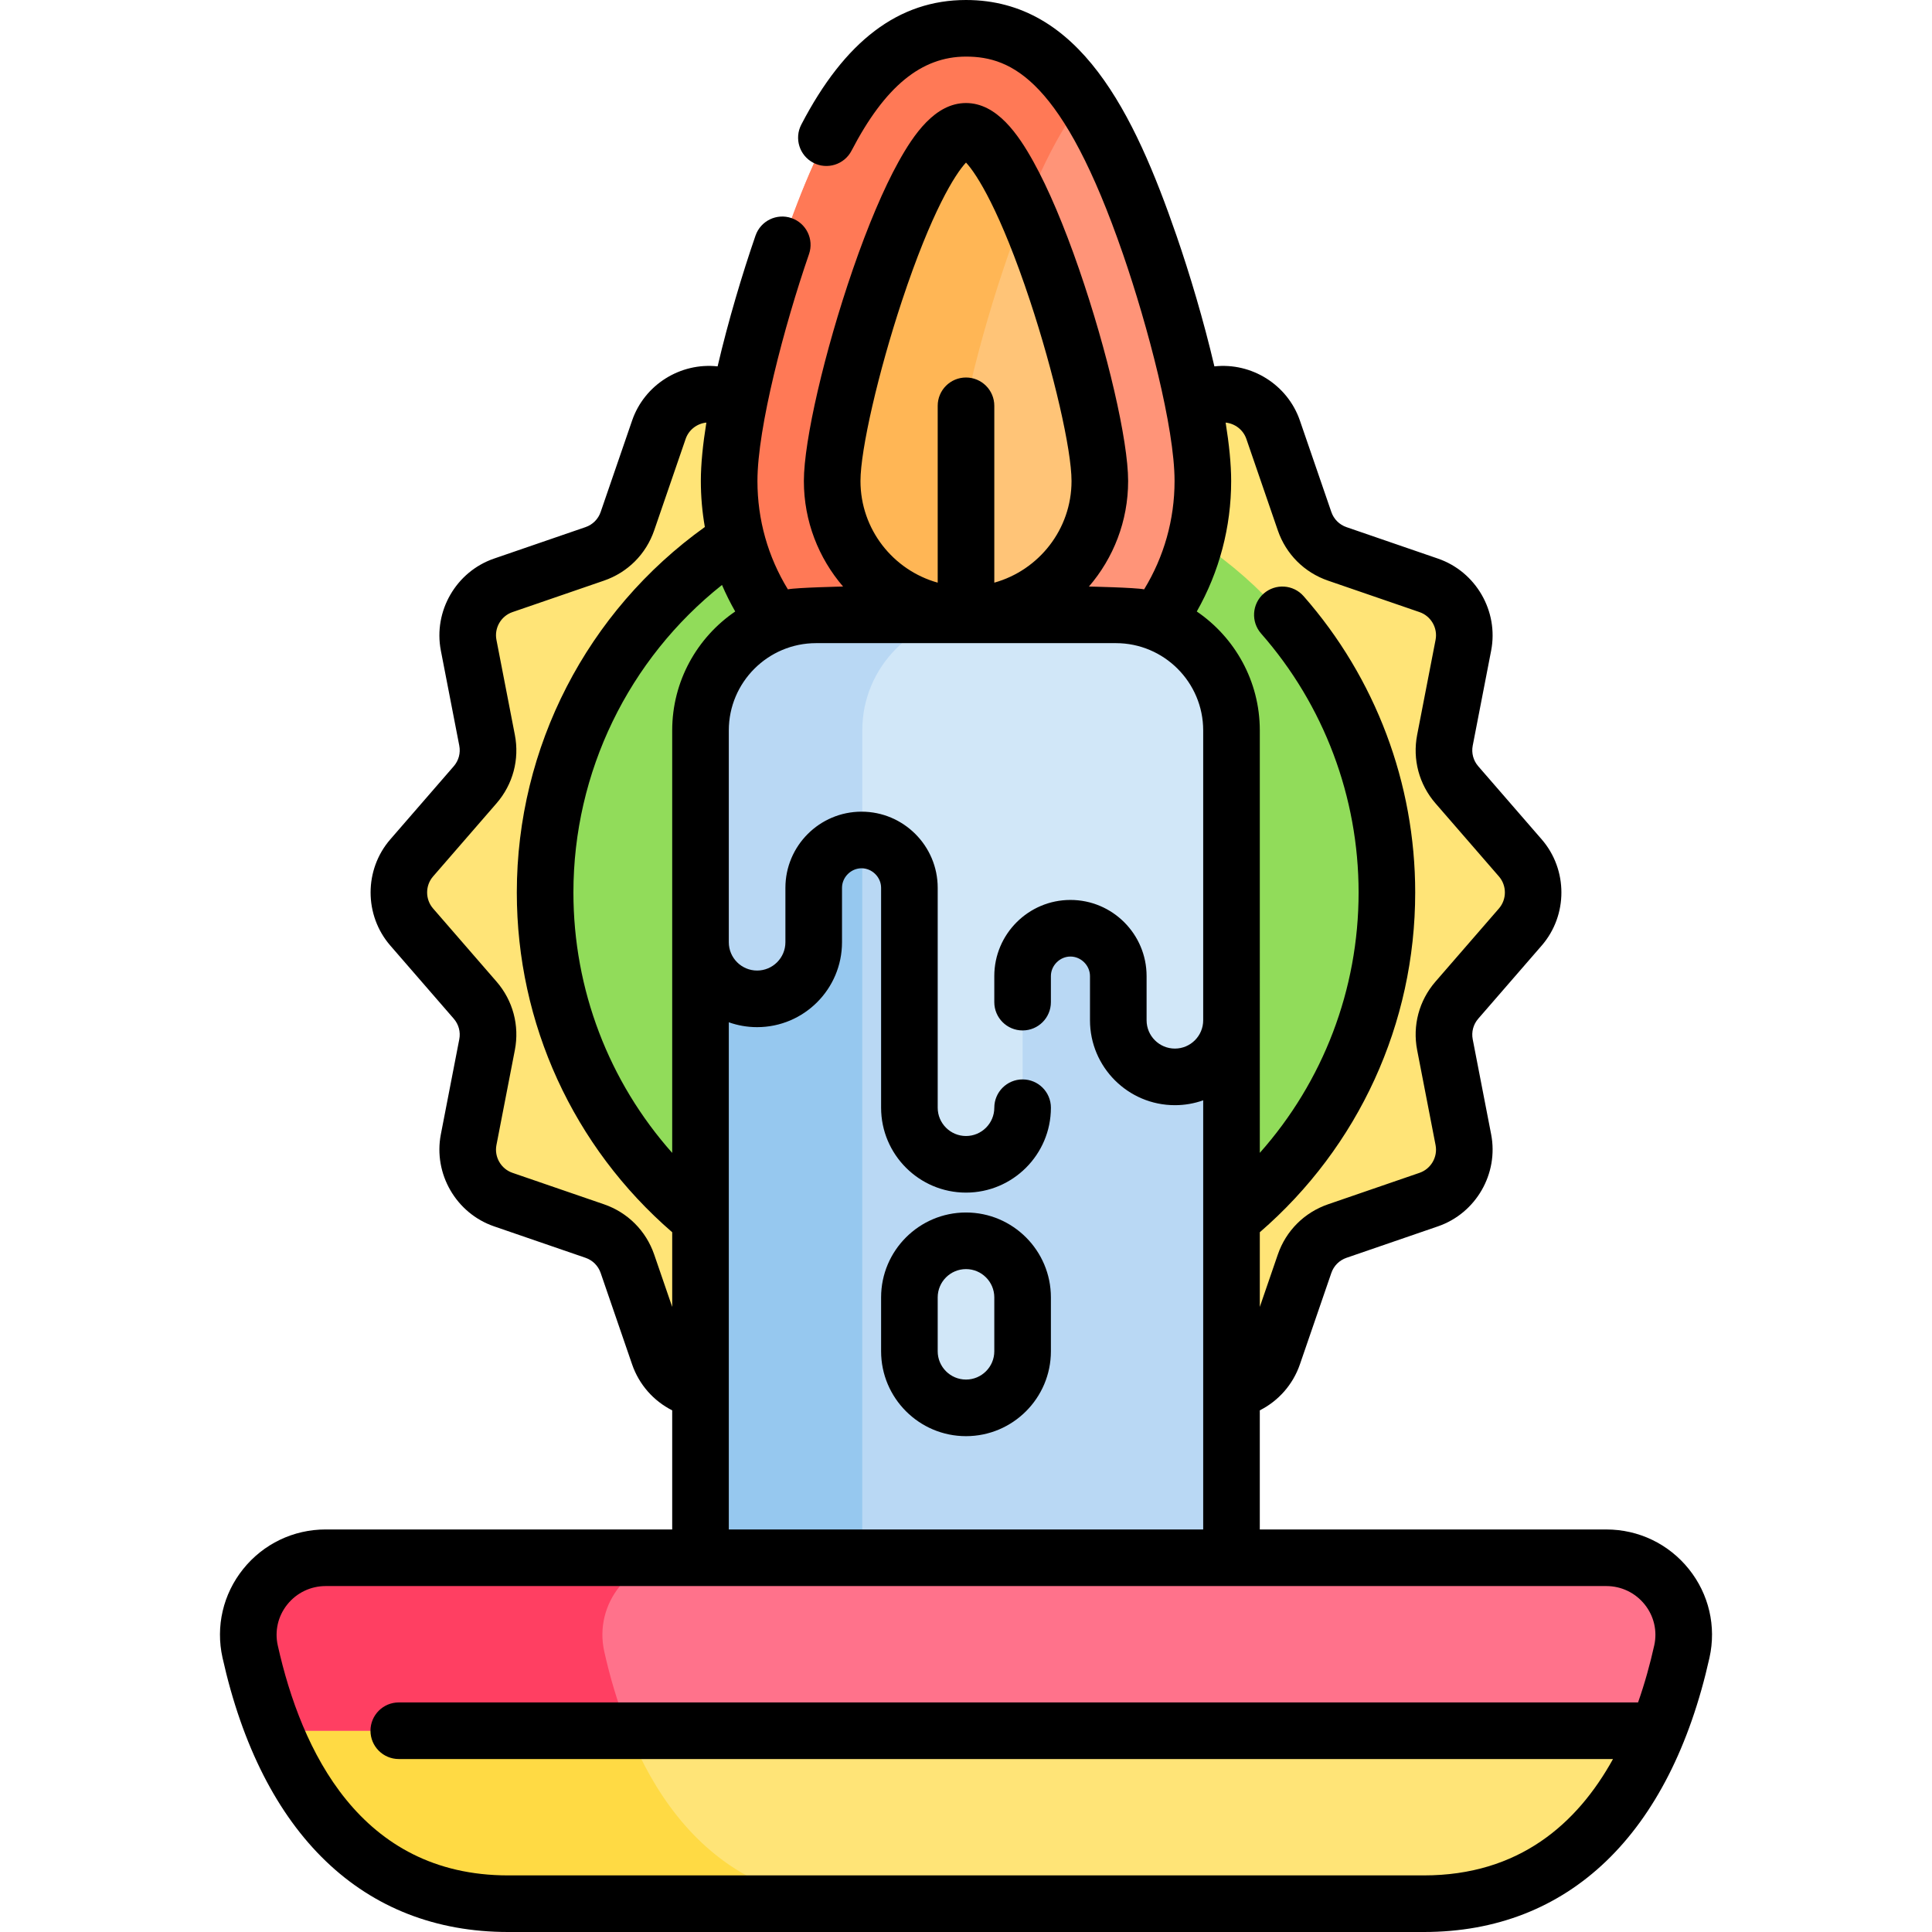 <?xml version="1.0" encoding="iso-8859-1"?>
<!-- Generator: Adobe Illustrator 19.0.0, SVG Export Plug-In . SVG Version: 6.00 Build 0)  -->
<svg xmlns="http://www.w3.org/2000/svg" xmlns:xlink="http://www.w3.org/1999/xlink" version="1.1" id="Capa_1" x="0px" y="0px" viewBox="0 0 512 512" style="enable-background:new 0 0 512 512;" xml:space="preserve">
<path style="fill:#FFE477;" d="M402.902,245.667l-16.816,19.381c-2.813,3.242-3.979,7.598-3.162,11.812l4.881,25.175  c1.325,6.835-2.586,13.603-9.17,15.867l-24.242,8.336c-4.07,1.4-7.267,4.597-8.666,8.666l-8.336,24.241  c-2.264,6.584-9.032,10.495-15.867,9.17l-25.174-4.881c-4.214-0.817-8.57,0.349-11.812,3.162l-19.381,16.816  c-5.252,4.557-13.056,4.557-18.308,0l-19.381-16.816c-3.242-2.813-7.598-3.979-11.812-3.162l-25.175,4.881  c-6.835,1.325-13.603-2.586-15.867-9.17l-8.336-24.242c-1.399-4.07-4.597-7.267-8.666-8.666l-24.241-8.336  c-6.584-2.264-10.495-9.032-9.17-15.867l4.881-25.174c0.817-4.214-0.349-8.57-3.162-11.812l-16.816-19.381  c-4.557-5.252-4.557-13.056,0-18.308l16.816-19.381c2.813-3.242,3.979-7.598,3.162-11.812l-4.881-25.175  c-1.325-6.835,2.586-13.603,9.17-15.867l24.242-8.336c4.07-1.399,7.267-4.597,8.666-8.666l8.336-24.241  c2.264-6.584,9.032-10.495,15.867-9.17l25.174,4.881c4.214,0.817,8.57-0.349,11.812-3.162l19.381-16.816  c5.252-4.557,13.056-4.557,18.308,0l19.381,16.816c3.242,2.813,7.598,3.979,11.812,3.162l25.175-4.881  c6.835-1.325,13.603,2.586,15.867,9.17l8.336,24.242c1.4,4.07,4.597,7.267,8.666,8.666l24.241,8.336  c6.584,2.264,10.495,9.032,9.17,15.867l-4.881,25.174c-0.817,4.214,0.349,8.57,3.162,11.812l16.816,19.381  C407.458,232.611,407.458,240.415,402.902,245.667z"/>
<circle style="fill:#91DC5A;" cx="256" cy="236.51" r="111.54"/>
<path style="fill:#FF9478;" d="M255.999,190.244c-34.611,0-62.77-28.158-62.77-62.771c0-15.054,7.072-42.281,14.079-62.587  C217.593,35.081,230.611,7.5,255.999,7.5s38.406,27.581,48.693,57.386c7.008,20.305,14.079,47.532,14.079,62.587  C318.771,162.085,290.613,190.244,255.999,190.244z"/>
<path style="fill:#FF7956;" d="M252.815,130.973c0-15.054,7.072-42.281,14.079-62.587c5.47-15.851,11.713-31.072,20.178-41.85  C279.18,15.062,269.285,7.5,255.999,7.5c-25.388,0-38.406,27.581-48.69,57.386c-7.008,20.305-14.079,47.533-14.079,62.587  c0,34.613,28.158,62.771,62.77,62.771c9.493,0,18.494-2.129,26.568-5.917C264.725,173.244,252.815,153.478,252.815,130.973z"/>
<path style="fill:#FFC477;" d="M291.466,127.473c0,19.587-15.878,35.466-35.466,35.466s-35.466-15.878-35.466-35.466  S242.271,34.805,256,34.805C269.729,34.805,291.466,107.886,291.466,127.473z"/>
<path style="fill:#FFB655;" d="M266.894,68.386c1.526-4.423,3.115-8.795,4.794-13.037C266.314,43.337,260.69,34.805,256,34.805  c-13.729,0-35.465,73.081-35.465,92.668s15.878,35.466,35.465,35.466c1.823,0,3.613-0.138,5.362-0.404  c-5.423-9.28-8.547-20.06-8.547-31.563C252.815,115.919,259.887,88.691,266.894,68.386z"/>
<path style="fill:#B9D8F4;" d="M326.359,463.824H185.641V193.571c0-16.918,13.715-30.632,30.632-30.632h79.453  c16.918,0,30.632,13.715,30.632,30.632v270.253H326.359z"/>
<path style="fill:#96C8EF;" d="M259.145,162.939h-42.871c-16.918,0-30.632,13.715-30.632,30.633v270.253h42.871V193.571  C228.512,176.654,242.227,162.939,259.145,162.939z"/>
<path style="fill:#D1E7F8;" d="M295.727,162.939h-79.454c-16.918,0-30.632,13.715-30.632,30.632v56.136  c0.001,8.249,6.75,14.999,15,14.999s15-6.75,15-15v-14.424c0-6.974,5.706-12.68,12.68-12.68l0,0c6.974,0,12.679,5.706,12.679,12.68  v58.273c0,8.25,6.75,15,15,15c8.25,0,15-6.75,15-15v-34.881c0-6.974,5.706-12.68,12.679-12.68l0,0  c6.974,0,12.679,5.706,12.679,12.68v11.711c0,8.25,6.75,15,15,15s14.999-6.749,15-14.999v-76.815  C326.359,176.654,312.645,162.939,295.727,162.939z"/>
<path style="fill:#B9D8F4;" d="M259.145,162.939h-42.871c-16.918,0-30.632,13.715-30.632,30.632v56.136  c0.001,8.249,6.75,14.999,15,14.999s15-6.75,15-15v-14.424c0-6.974,5.706-12.68,12.68-12.68c0.065,0,0.127,0.009,0.192,0.01v-29.041  C228.512,176.653,242.227,162.939,259.145,162.939z"/>
<path style="fill:#D1E7F8;" d="M256,373.098L256,373.098c-8.25,0-15-6.75-15-15v-14.274c0-8.25,6.75-15,15-15l0,0  c8.25,0,15,6.75,15,15v14.274C271,366.348,264.25,373.098,256,373.098z"/>
<path style="fill:#FFE477;" d="M86.307,412.823c-13.079,0-22.865,12.09-20.019,24.855c6.055,27.149,22.714,66.822,68.375,66.822  h242.672c45.661,0,62.321-39.672,68.375-66.822c2.847-12.766-6.939-24.855-20.019-24.855H86.307z"/>
<path style="fill:#FFDA44;" d="M160.137,437.678c-2.847-12.766,6.939-24.855,20.019-24.855H86.307  c-13.079,0-22.865,12.09-20.019,24.855c6.055,27.149,22.714,66.822,68.375,66.822h93.848  C182.851,504.5,166.191,464.828,160.137,437.678z"/>
<path style="fill:#FF728B;" d="M425.693,412.823H86.307c-13.079,0-22.865,12.09-20.019,24.855  c1.453,6.514,3.518,13.748,6.446,20.983h366.531c2.927-7.235,4.993-14.469,6.446-20.983  C448.558,424.913,438.772,412.823,425.693,412.823z"/>
<path style="fill:#FF3F62;" d="M180.155,412.823H86.307c-13.079,0-22.865,12.09-20.019,24.855  c1.453,6.514,3.518,13.748,6.446,20.983h93.848c-2.927-7.235-4.993-14.469-6.446-20.983  C157.29,424.913,167.076,412.823,180.155,412.823z"/>
<path d="M447.567,415.825c-5.349-6.674-13.322-10.501-21.875-10.501h-91.833v-31.567c4.918-2.487,8.778-6.806,10.623-12.17  l8.336-24.242c0.652-1.897,2.115-3.36,4.014-4.013l24.241-8.336c10.059-3.459,16.118-13.943,14.094-24.387l-4.881-25.176  c-0.381-1.964,0.153-3.958,1.465-5.469l16.815-19.381c6.959-8.021,6.959-20.117,0-28.138l-16.815-19.382  c-1.312-1.511-1.846-3.504-1.464-5.469l4.881-25.175c2.024-10.443-4.035-20.927-14.095-24.387l-24.241-8.336  c-1.897-0.652-3.36-2.115-4.013-4.013l-8.338-24.242c-3.269-9.504-12.806-15.429-22.656-14.347  c-2.823-12.104-6.583-24.624-10.044-34.654C300.588,30.009,286.083,0,255.999,0c-17.817,0-32.096,10.803-43.649,33.025  c-1.911,3.675-0.48,8.204,3.194,10.114c3.673,1.91,8.203,0.481,10.114-3.194C234.507,22.926,244.147,15,255.999,15  c12.227,0,25.729,6.34,41.603,52.333c6.583,19.076,13.669,46.032,13.669,60.14c0,10.196-2.785,20.064-8.064,28.707  c-2.42-0.483-14.628-0.741-14.628-0.741c6.467-7.522,10.388-17.292,10.388-27.965c0-10.704-5.465-34.308-12.995-56.126  c-3.988-11.557-8.165-21.396-12.078-28.454c-4.024-7.258-9.694-15.588-17.893-15.588c-8.199,0-13.868,8.331-17.893,15.588  c-3.913,7.057-8.09,16.896-12.078,28.454c-7.53,21.818-12.995,45.423-12.995,56.126c0,10.674,3.922,20.443,10.388,27.965  c0,0-12.208,0.258-14.628,0.741c-5.285-8.633-8.065-18.452-8.065-28.707c0-14.108,7.086-41.064,13.669-60.14  c1.352-3.916-0.728-8.185-4.644-9.537c-3.913-1.351-8.185,0.728-9.536,4.643c-3.461,10.03-7.221,22.55-10.044,34.654  c-9.845-1.079-19.387,4.844-22.657,14.347l-8.336,24.241c-0.652,1.898-2.115,3.36-4.014,4.013l-24.241,8.336  c-10.059,3.459-16.118,13.943-14.094,24.387l4.881,25.176c0.381,1.964-0.153,3.957-1.465,5.469l-16.815,19.381  c-6.959,8.021-6.959,20.117,0,28.138l16.815,19.382c1.312,1.511,1.846,3.504,1.464,5.469l-4.881,25.175  c-2.024,10.443,4.035,20.927,14.095,24.387l24.241,8.336c1.897,0.653,3.36,2.116,4.013,4.013l8.338,24.242  c1.838,5.343,5.679,9.677,10.622,12.173v31.563H86.308c-8.553,0-16.526,3.828-21.875,10.501c-5.321,6.638-7.313,15.199-5.464,23.486  C69.423,486.185,96.305,512,134.664,512h242.672c38.359,0,65.241-25.815,75.695-72.689  C454.88,431.023,452.889,422.463,447.567,415.825z M326.271,127.473c0-4.479-0.545-9.77-1.464-15.482  c2.458,0.247,4.656,1.898,5.491,4.327l8.337,24.242c2.167,6.299,7.021,11.154,13.319,13.32l24.242,8.336  c3.03,1.042,4.856,4.201,4.246,7.347l-4.88,25.174c-1.266,6.521,0.506,13.139,4.859,18.156l16.815,19.381  c2.097,2.417,2.097,6.061,0,8.478l-16.815,19.381c-4.354,5.017-6.125,11.635-4.86,18.155l4.88,25.175  c0.61,3.146-1.215,6.305-4.246,7.348l-24.24,8.336c-6.3,2.166-11.155,7.021-13.321,13.32l-4.773,13.881v-19.792  c26.208-22.666,41.181-55.311,41.181-90.043c0-28.926-10.501-56.813-29.569-78.522c-2.732-3.112-7.472-3.419-10.584-0.686  s-3.419,7.472-0.686,10.584c16.662,18.971,25.839,43.342,25.839,68.624c0,25.708-9.392,50.105-26.181,69.009V193.571  c0-13.086-6.628-24.651-16.701-31.521C323.132,151.527,326.271,139.683,326.271,127.473z M239.033,79.715  C246.892,56.007,253.141,46.122,256,43.08c2.859,3.042,9.108,12.928,16.967,36.636c6.271,18.918,10.999,39.45,10.999,47.758  c0,12.822-8.677,23.649-20.466,26.936v-46.869c0-4.142-3.357-7.5-7.5-7.5c-4.143,0-7.5,3.358-7.5,7.5v46.869  c-11.788-3.287-20.466-14.114-20.466-26.936C228.034,119.166,232.763,98.634,239.033,79.715z M216.273,170.439h79.453  c12.756,0,23.133,10.377,23.133,23.132v76.814c0,4.135-3.365,7.5-7.5,7.5c-4.136,0-7.5-3.364-7.5-7.5v-11.711  c0-11.127-9.053-20.18-20.18-20.18s-20.18,9.053-20.18,20.18v6.905c0,4.142,3.357,7.5,7.5,7.5s7.5-3.358,7.5-7.5v-6.905  c0-2.808,2.372-5.18,5.18-5.18s5.18,2.372,5.18,5.18v11.711c0,12.407,10.094,22.5,22.5,22.5c2.629,0,5.153-0.458,7.5-1.29v113.728  H193.141V270.916c2.347,0.833,4.871,1.29,7.5,1.29c12.406,0,22.5-10.093,22.5-22.5v-14.424c0-2.808,2.372-5.18,5.18-5.18  s5.18,2.372,5.18,5.18v58.273c0,12.407,10.094,22.5,22.5,22.5s22.5-10.093,22.5-22.5c0-4.142-3.357-7.5-7.5-7.5s-7.5,3.358-7.5,7.5  c0,4.136-3.364,7.5-7.5,7.5c-4.136,0-7.5-3.364-7.5-7.5v-58.273c0-11.127-9.053-20.18-20.18-20.18s-20.18,9.053-20.18,20.18v14.424  c0,4.136-3.364,7.5-7.5,7.5c-4.135,0-7.5-3.364-7.5-7.5v-56.135C193.141,180.816,203.518,170.439,216.273,170.439z M191.335,155.018  c1.028,2.402,2.203,4.746,3.505,7.034c-10.072,6.871-16.699,18.435-16.699,31.52v111.96c-16.794-18.901-26.181-43.284-26.181-69.018  C151.96,204.627,166.554,174.7,191.335,155.018z M173.366,332.466c-2.166-6.298-7.021-11.153-13.319-13.32l-24.241-8.336  c-3.031-1.042-4.857-4.201-4.247-7.347l4.881-25.174c1.265-6.521-0.507-13.139-4.86-18.156l-16.815-19.381  c-2.097-2.417-2.097-6.061,0-8.478l16.815-19.381c4.354-5.017,6.125-11.635,4.86-18.155l-4.88-25.175  c-0.61-3.146,1.215-6.305,4.246-7.348l24.24-8.336c6.3-2.166,11.155-7.021,13.321-13.32l8.335-24.241  c0.836-2.431,3.029-4.082,5.492-4.328c-0.919,5.711-1.464,11.002-1.464,15.482c0,4.13,0.365,8.202,1.061,12.191  c-31.25,22.362-49.83,58.358-49.83,96.85c0,34.765,14.965,67.377,41.181,90.046v19.792L173.366,332.466z M438.391,436.046  c-1.102,4.942-2.51,10.052-4.287,15.116H105.681c-4.143,0-7.5,3.358-7.5,7.5s3.357,7.5,7.5,7.5h321.782  C417.984,483.316,402.535,497,377.336,497H134.664c-39.228,0-54.854-33.147-61.055-60.955c-0.853-3.821,0.068-7.772,2.527-10.839  c2.486-3.103,6.194-4.883,10.171-4.883h339.385c3.977,0,7.685,1.78,10.171,4.883C438.322,428.273,439.243,432.224,438.391,436.046z"/>
<path d="M256,321.324c-12.406,0-22.5,10.093-22.5,22.5v14.274c0,12.407,10.094,22.5,22.5,22.5c12.406,0,22.5-10.093,22.5-22.5  v-14.274C278.5,331.417,268.406,321.324,256,321.324z M263.5,358.098c0,4.136-3.364,7.5-7.5,7.5c-4.136,0-7.5-3.364-7.5-7.5v-14.274  c0-4.136,3.364-7.5,7.5-7.5s7.5,3.364,7.5,7.5V358.098z"/>
<g>
</g>
<g>
</g>
<g>
</g>
<g>
</g>
<g>
</g>
<g>
</g>
<g>
</g>
<g>
</g>
<g>
</g>
<g>
</g>
<g>
</g>
<g>
</g>
<g>
</g>
<g>
</g>
<g>
</g>
</svg>
